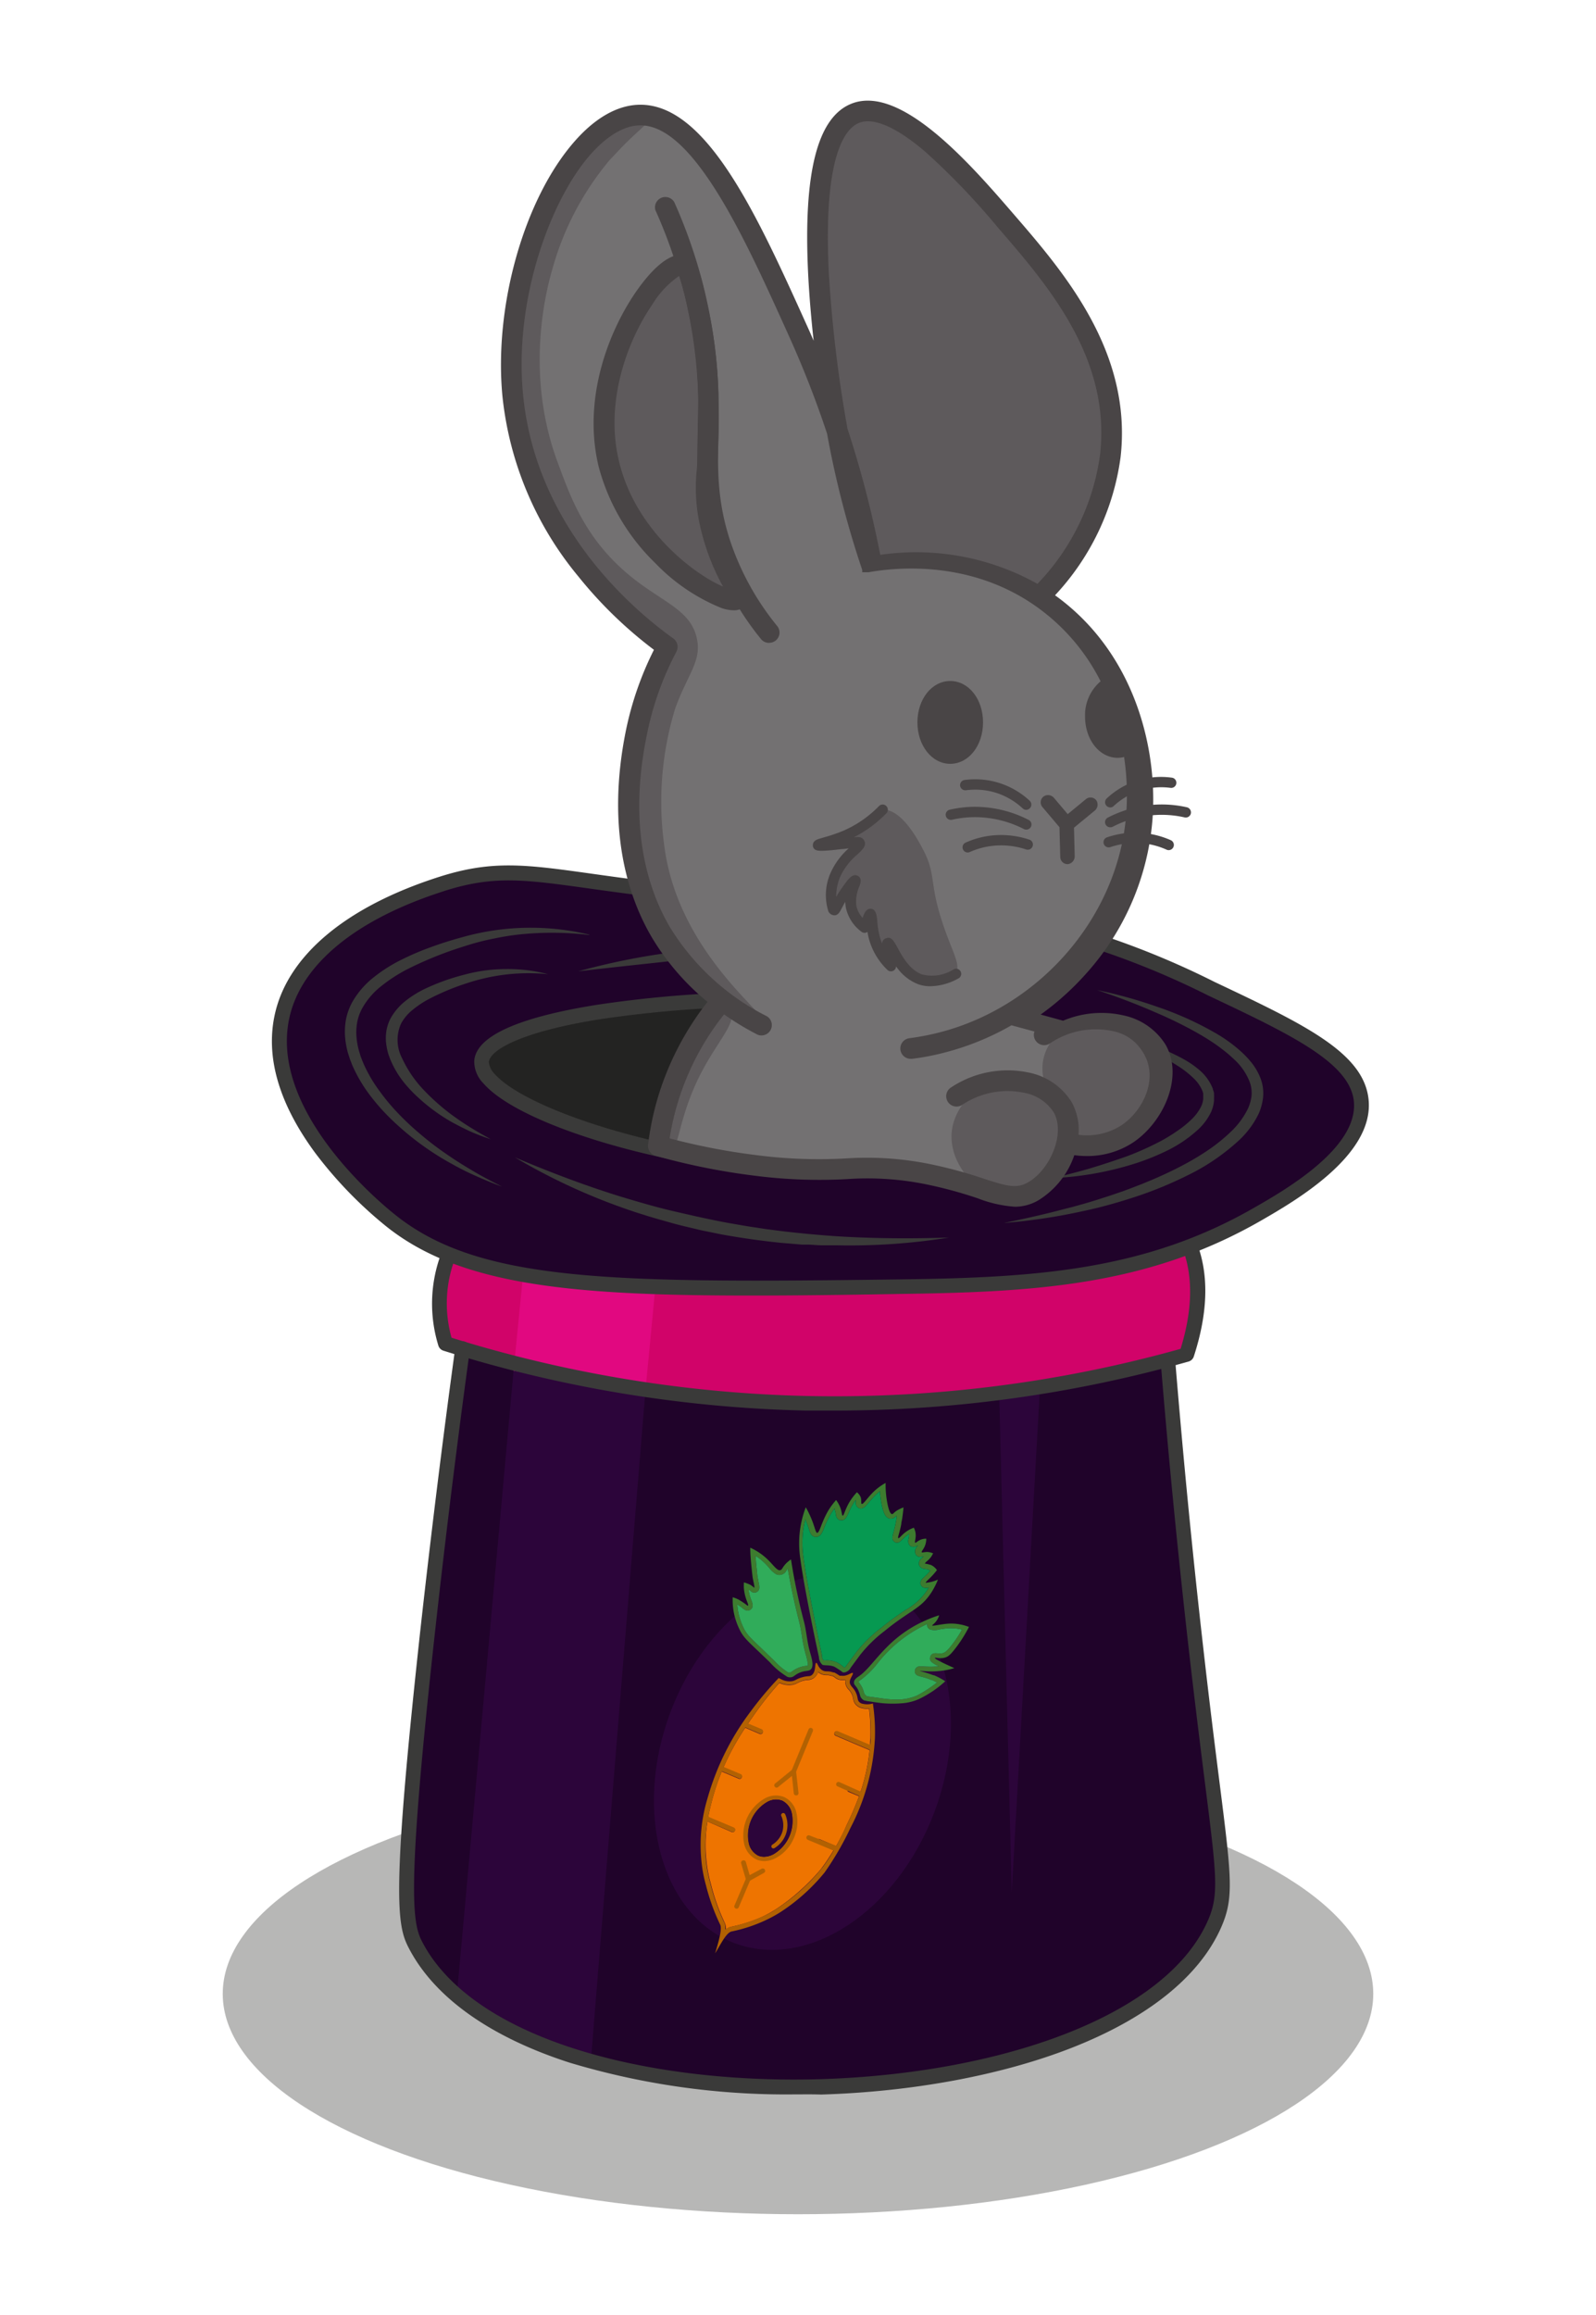 <svg xmlns="http://www.w3.org/2000/svg" viewBox="0 0 205.28 297.64"><defs><style>.a{fill:#181716;opacity:0.31;}.b{fill:#20032a;}.c{fill:#d10369;}.d{fill:#494546;}.e{fill:#232322;}.f{fill:#3a3a39;}.g{fill:#2c053a;}.h{fill:#e10880;}.i{fill:#5e5a5c;}.j{fill:#737172;}.k{fill:#ee7400;}.l{fill:#3d7c2f;}.m{fill:#b26102;}.n{fill:#30ac5a;}.o{fill:#069951;}</style></defs><ellipse class="a" cx="102.64" cy="256.36" rx="73.99" ry="28.34"/><path class="b" d="M59.49,173.45c-1.22,8.91-2.81,21.15-4.43,35.76-3.89,35.09-2.92,38.31-1.67,40.75,13.44,26.25,91.4,23.49,102.84-2.63,2.11-4.82.77-7.7-2.4-35.48-1.76-15.53-2.9-28.33-3.61-37"/><path class="c" d="M57.5,161.88a17.64,17.64,0,0,0-.2,10.9,166.61,166.61,0,0,0,95.34,1.43c1.49-4.6,2.26-10,.05-14.84C141.93,135.77,66.64,138.11,57.5,161.88Z"/><path class="d" d="M104.3,143.81c19.76-.6,42.12,4.1,47.53,15.95l.21.5c.55-.3,1.14-.56,1.72-.82l-.21-.47c-2.64-5.79-9.14-10.44-18.79-13.44-8.57-2.67-19.4-3.95-30.52-3.61s-21.65,2.24-29.94,5.36c-8.72,3.29-14.62,7.8-17.18,13.11.56.28,1.12.56,1.71.82C64.21,150,85.3,144.39,104.3,143.81Z"/><path class="b" d="M56.81,113.67c-3.08,1-18,5.73-20.49,16.9-2.84,12.47,11.61,24.5,13.84,26.3,11.28,9.12,29.55,9.06,65.63,8.58,18.43-.24,32.1-1.32,46-9.35,4.63-2.66,13.74-8,13.31-14.38-.38-5.63-8.12-9.29-19.29-14.58A106.66,106.66,0,0,0,129,117.87c-12.75-2.59-14.07-.76-34-2.4C71.08,113.51,67,110.41,56.81,113.67Z"/><path class="e" d="M101.81,150.23c21.6,1.26,45-5.18,44.95-10.68s-24-10.2-41.34-11c-18.53-.8-43,2.27-43.46,7.85C61.53,141.73,82.6,149.12,101.81,150.23Z"/><path class="f" d="M107.43,151.34c-1.89,0-3.79-.05-5.67-.16-16.41-1-34.9-6.5-39.57-11.87A4,4,0,0,1,61,136.37c.26-3.12,5.55-5.54,15.75-7.17a151.15,151.15,0,0,1,28.7-1.54,155.15,155.15,0,0,1,27.35,3.7,52.52,52.52,0,0,1,10.33,3.39c3.06,1.5,4.56,3.06,4.57,4.8a4.13,4.13,0,0,1-1.52,3C141.45,147,124.65,151.34,107.43,151.34Zm-5.56-2.05c18.28,1.06,38.14-3.51,43-8.14a2.51,2.51,0,0,0,.93-1.59c0-1.52-3.55-4-13.44-6.36a153.88,153.88,0,0,0-27-3.65,149.62,149.62,0,0,0-28.32,1.52c-10.26,1.65-14,4-14.16,5.46a2.41,2.41,0,0,0,.72,1.53C67.52,142.54,84.7,148.29,101.87,149.29Z"/><path class="g" d="M66.14,175.3,83,179Q79.47,222,76,265a67.06,67.06,0,0,1-17.25-8.33Z"/><path class="g" d="M128.51,178.93l1.62,64.37q1.81-32.28,3.61-64.54Z"/><path class="f" d="M102.12,269.29a96.64,96.64,0,0,1-28.86-4.08C63,261.9,55.81,256.78,52.54,250.4c-.71-1.39-1.28-3-1.19-8.59.1-6.16,1-16.55,2.77-32.71,1.33-11.94,2.82-24,4.43-35.78a.95.95,0,1,1,1.88.26c-1.61,11.78-3.1,23.81-4.42,35.73-3.69,33.27-3,37.78-1.78,40.22,3,5.92,9.81,10.72,19.61,13.87,9,2.89,20.23,4.28,31.76,3.93s22.57-2.39,31.31-5.77c9.49-3.67,15.87-8.72,18.45-14.62,1.45-3.29,1.13-5.77-.37-17.65-.56-4.45-1.26-10-2.1-17.34-1.4-12.34-2.62-24.79-3.61-37a1,1,0,0,1,.87-1,1,1,0,0,1,1,.87c1,12.2,2.2,24.63,3.61,37,.83,7.35,1.53,12.87,2.09,17.31,1.56,12.31,1.88,14.88.23,18.66-2.79,6.36-9.53,11.76-19.51,15.62-8.93,3.45-20.28,5.55-31.94,5.9C104.47,269.27,103.3,269.29,102.12,269.29Z"/><path class="f" d="M75.79,120.22a40.11,40.11,0,0,0-8.12-.15,31.7,31.7,0,0,0-4,.58,30.76,30.76,0,0,0-3.88,1,47.64,47.64,0,0,0-7.46,3,20.42,20.42,0,0,0-3.29,2.14,9.59,9.59,0,0,0-2.45,2.85,6.17,6.17,0,0,0-.63,1.71,7.42,7.42,0,0,0-.12,1.83,10,10,0,0,0,.31,1.86l.14.46a3.53,3.53,0,0,0,.15.46l.17.45.19.45a18.43,18.43,0,0,0,2,3.4,27.38,27.38,0,0,0,2.56,3.05,36.27,36.27,0,0,0,2.95,2.72,38.49,38.49,0,0,0,3.23,2.44c1.11.77,2.26,1.48,3.43,2.17s2.38,1.31,3.6,1.93c-1.29-.46-2.55-1-3.79-1.56s-2.45-1.22-3.64-1.91a36.5,36.5,0,0,1-6.62-5,26.65,26.65,0,0,1-2.8-3.1,19.09,19.09,0,0,1-2.21-3.6l-.22-.49-.19-.5c-.14-.33-.23-.69-.34-1a11.13,11.13,0,0,1-.38-2.15,8.8,8.8,0,0,1,.13-2.23,7.86,7.86,0,0,1,.77-2.13,11,11,0,0,1,2.85-3.29,19.72,19.72,0,0,1,3.58-2.25,34.58,34.58,0,0,1,3.83-1.62c1.3-.48,2.61-.88,3.93-1.24a32.33,32.33,0,0,1,16.34-.32Z"/><path class="f" d="M70.5,125.26a25.16,25.16,0,0,0-10.42,1.15,30.79,30.79,0,0,0-4.83,2,12.38,12.38,0,0,0-2.11,1.38,5.91,5.91,0,0,0-1.54,1.79,5.09,5.09,0,0,0,.13,4.51,15.06,15.06,0,0,0,2.89,4.18c.6.63,1.23,1.22,1.9,1.8s1.35,1.11,2.07,1.62,1.46,1,2.22,1.46,1.53.9,2.32,1.33a26.51,26.51,0,0,1-2.52-.95c-.82-.37-1.62-.78-2.42-1.21a23.34,23.34,0,0,1-4.41-3.21,17.42,17.42,0,0,1-1.88-2,12.19,12.19,0,0,1-1.48-2.4,9.44,9.44,0,0,1-.52-1.35,8.74,8.74,0,0,1-.26-1.46,6.06,6.06,0,0,1,.09-1.53,5.38,5.38,0,0,1,.53-1.47,7.59,7.59,0,0,1,1.93-2.23,13.51,13.51,0,0,1,2.4-1.5,28,28,0,0,1,5.14-1.85,20.75,20.75,0,0,1,5.42-.72A20.47,20.47,0,0,1,70.5,125.26Z"/><path class="f" d="M141.11,127.3a59.93,59.93,0,0,1,7.76,2.16,41.92,41.92,0,0,1,7.4,3.33,19.19,19.19,0,0,1,3.36,2.42,12,12,0,0,1,1.45,1.56,7.71,7.71,0,0,1,1.07,1.93,5.45,5.45,0,0,1,.32,2.27,7.06,7.06,0,0,1-.56,2.19,11.49,11.49,0,0,1-2.53,3.44,27.44,27.44,0,0,1-6.81,4.61,50.56,50.56,0,0,1-7.56,3c-1.29.41-2.58.77-3.89,1.1-.66.15-1.31.31-2,.45l-1,.21-1,.2a76.84,76.84,0,0,1-8,1.08c2.63-.54,5.24-1.12,7.82-1.81l1-.25,1-.28c.64-.17,1.27-.37,1.91-.56l1.9-.61c.63-.22,1.26-.42,1.89-.65l.93-.35.93-.36c.31-.11.61-.24.92-.37s.61-.24.91-.38c1.22-.52,2.42-1.08,3.58-1.69a34.67,34.67,0,0,0,3.39-2,22.27,22.27,0,0,0,3-2.41,10.4,10.4,0,0,0,2.22-3,5.6,5.6,0,0,0,.46-1.68,4.22,4.22,0,0,0-.22-1.68,7.73,7.73,0,0,0-2.07-3,16.38,16.38,0,0,0-1.47-1.25c-.51-.4-1.05-.77-1.6-1.13-1.1-.71-2.26-1.35-3.43-1.95s-2.39-1.17-3.62-1.69C146.16,129.09,143.65,128.15,141.11,127.3Z"/><path class="f" d="M142.78,133a33,33,0,0,1,4.85,1.2,25.89,25.89,0,0,1,4.64,2,12.1,12.1,0,0,1,2.13,1.5A6,6,0,0,1,156,140c0,.12.07.24.1.36l.05.19,0,.19a2.33,2.33,0,0,1,0,.38v.39a4.69,4.69,0,0,1-.37,1.45,7.44,7.44,0,0,1-1.62,2.22A16.82,16.82,0,0,1,150,148a30.44,30.44,0,0,1-4.72,1.82,40.94,40.94,0,0,1-9.85,1.66c1.61-.4,3.22-.79,4.8-1.26s3.14-1,4.67-1.53a38.53,38.53,0,0,0,4.45-2,21,21,0,0,0,2-1.23,13.17,13.17,0,0,0,1.83-1.46,6,6,0,0,0,1.32-1.75,3,3,0,0,0,.26-.94v-.23c0-.08,0-.16,0-.23v-.12l0-.12-.06-.23a4.69,4.69,0,0,0-1.2-1.76,12.18,12.18,0,0,0-1.84-1.46,31.39,31.39,0,0,0-4.28-2.32C145.86,134.22,144.33,133.61,142.78,133Z"/><path class="f" d="M66.21,148.8c4.42,1.88,8.89,3.58,13.44,5,2.29.69,4.57,1.37,6.89,1.91s4.64,1.07,7,1.51c1.17.2,2.34.42,3.52.59.59.08,1.17.19,1.76.26l1.77.23q3.56.42,7.12.66c4.76.29,9.54.32,14.34.16a80.43,80.43,0,0,1-14.39,1l-1.81,0c-.6,0-1.2-.06-1.8-.09l-.91,0-.9-.08-1.8-.15q-3.61-.37-7.18-1c-.59-.1-1.18-.23-1.77-.35l-.89-.18c-.3-.06-.59-.12-.89-.2-1.17-.28-2.35-.54-3.51-.88l-1.74-.49c-.58-.17-1.16-.34-1.74-.53-1.15-.35-2.29-.75-3.42-1.16A78.61,78.61,0,0,1,66.21,148.8Z"/><path class="f" d="M74.38,124.89a88.23,88.23,0,0,1,11.85-2.41,108.66,108.66,0,0,1,12.08-1,104.34,104.34,0,0,1,12.12.36,87.65,87.65,0,0,1,12,1.82c-4-.27-8-.51-12-.63-2,0-4-.1-6-.1-1,0-2,0-3,0l-1.5,0-1.5,0q-6,.15-12,.63C82.37,124,78.38,124.42,74.38,124.89Z"/><path class="h" d="M66.06,176.25,83,179l1.29-13.44-17-1.8Z"/><path class="f" d="M96.55,166.58c-23.3,0-37.56-1.36-47-9a53.64,53.64,0,0,1-9-9.33c-4.69-6.36-6.44-12.39-5.18-17.92,1.71-7.54,9.22-13.79,21.13-17.59h0c6.83-2.18,11.11-1.59,19.62-.4,4.69.66,10.52,1.47,18.87,2.15,8.58.71,13.68.77,17.78.82a71.94,71.94,0,0,1,16.38,1.6,107.39,107.39,0,0,1,27.06,9.34c11.69,5.53,19.42,9.19,19.84,15.38.47,7.05-9.52,12.81-13.78,15.27-14.58,8.4-29.06,9.24-46.49,9.47C108.78,166.5,102.38,166.58,96.55,166.58ZM56.81,113.67l.29.91c-11.25,3.59-18.3,9.34-19.86,16.2C34.6,142.39,48,153.93,50.75,156.13c10.8,8.72,27.74,8.87,65,8.37,17.15-.22,31.39-1.05,45.57-9.22,4-2.28,13.23-7.62,12.83-13.5-.34-5.07-8.06-8.73-18.75-13.78a105.78,105.78,0,0,0-26.63-9.2,71.32,71.32,0,0,0-16-1.57c-4.13,0-9.27-.11-17.92-.81-8.4-.69-14.26-1.51-19-2.17-8.48-1.18-12.35-1.72-18.77.33Z"/><path class="f" d="M152,160.26c1.48,3.64,1.43,8.06-.15,13.17a165.27,165.27,0,0,1-48.14,6.06A165.9,165.9,0,0,1,58.08,172a16.27,16.27,0,0,1,.31-9.81c.13-.34.28-.68.44-1-.59-.26-1.15-.54-1.71-.82-.19.38-.35.76-.5,1.15A18.29,18.29,0,0,0,56.38,173a1,1,0,0,0,.63.66,167.66,167.66,0,0,0,46.7,7.71c1.22,0,2.44,0,3.66,0a167.38,167.38,0,0,0,45.52-6.31,1,1,0,0,0,.65-.62c1.89-5.8,2-10.86.22-15.06C153.18,159.7,152.59,160,152,160.26Z"/><ellipse class="g" cx="103.21" cy="226.55" rx="24.86" ry="18.15" transform="translate(-145.13 244.03) rotate(-69.53)"/><path class="d" d="M132.22,142.65a1.33,1.33,0,1,0-1.91,1.85,13.77,13.77,0,0,0,6.19,3.69,12.06,12.06,0,0,0,1-2.49A11,11,0,0,1,132.22,142.65Z"/><path class="i" d="M133.66,76.76c2.92-3,8.14-9.24,9.15-18.13,1.48-13-7-22.78-13.48-30.28-4.9-5.66-13.86-16-19.36-13.77-8.84,3.61-2.92,37.41-2.31,40.84a123.79,123.79,0,0,0,4.5,17.43"/><path class="j" d="M148.77,135.38c-1.9-3.36-7.84-4.86-13.22-1.69a36.55,36.55,0,0,0-4.18-2.8,33.11,33.11,0,0,0,15.45-24.29c1.06-10-2.51-22.66-13.16-29.46-9.1-5.8-18.79-4.39-21.5-3.9A133.17,133.17,0,0,0,102.68,43C96.61,29.57,90,14.92,82.16,15.18c-8.79.29-17.84,19.33-16.21,36.1,1.84,18.91,16.79,30.07,19.86,32.27a40.62,40.62,0,0,0-4,11.17c-.59,3-3,15,3.22,25.57A30.53,30.53,0,0,0,92.86,129h0a36.27,36.27,0,0,0-7,13.06,33.74,33.74,0,0,0-1.16,5.66,82.73,82.73,0,0,0,12.59,2.52c11.14,1.37,13.16-.63,21.93,1.09,8,1.57,10.43,4.08,13.7,2.23a9.69,9.69,0,0,0,4.33-6.17,9.85,9.85,0,0,0,7.76-1.21C148.46,143.87,150.68,138.74,148.77,135.38Z"/><path class="i" d="M87.8,34.06c-2.71-.64-12.68,12.45-9.51,25.58C81.16,71.46,93.45,78.2,94.86,77c.78-.65-2.17-3.33-3.57-9.83-1.13-5.21.23-6-.21-17.85a53.45,53.45,0,0,0-1.24-9.45C89,36.12,88.59,34.24,87.8,34.06Z"/><path class="d" d="M94.37,78.47a5,5,0,0,1-1.57-.29,24.5,24.5,0,0,1-8.52-5.78A26.81,26.81,0,0,1,77,60c-2.56-10.62,3-21.09,7-25.2,1.57-1.59,2.94-2.25,4.08-2h0c1.6.38,2,2.14,3,6.83a56.26,56.26,0,0,1,1.27,9.69,102.11,102.11,0,0,1-.13,11.21,19.32,19.32,0,0,0,.31,6.41,26.58,26.58,0,0,0,2.82,7.42c.75,1.41,1.46,2.74.31,3.71A2,2,0,0,1,94.37,78.47Zm-7-43a11.91,11.91,0,0,0-3.46,3.67c-3.28,4.78-6.13,12.6-4.29,20.18C81.78,68.4,89.6,74,93,75.42a29.25,29.25,0,0,1-3-8,22.25,22.25,0,0,1-.37-7.14,94.82,94.82,0,0,0,.13-10.94,52.56,52.56,0,0,0-1.21-9.21A35.63,35.63,0,0,0,87.34,35.47Zm.28-.11"/><path class="d" d="M98.88,82.66a1.31,1.31,0,0,1-1-.49,37.68,37.68,0,0,1-6.52-11.88c-1.85-5.67-1.73-10.09-1.62-14.78,0-1.59.09-3.22.05-4.93A62.72,62.72,0,0,0,84.29,27,1.33,1.33,0,0,1,86.73,26a65.29,65.29,0,0,1,5.68,24.55c0,1.77,0,3.44,0,5.06-.11,4.45-.22,8.65,1.49,13.88a34.73,34.73,0,0,0,6.06,11,1.32,1.32,0,0,1-1,2.16Z"/><path class="d" d="M141,102.89a.94.94,0,0,0-1.34-.13l-2.33,1.92-1.8-2.13a1,1,0,0,0-1.34-.11.94.94,0,0,0-.11,1.33l2.19,2.59.1,3.82a.94.94,0,0,0,.94.93h0a1,1,0,0,0,.92-1l-.09-3.69,2.7-2.22A1,1,0,0,0,141,102.89Z"/><path class="j" d="M136.84,132.64l-6.2-1.68"/><path class="k" d="M94.05,247.74a19.42,19.42,0,0,0,4-1.29,16.2,16.2,0,0,0,1.8-1A25.68,25.68,0,0,0,103,243a26.5,26.5,0,0,0,2.54-2.62c.3-.39.6-.8.9-1.26s.54-.82.77-1.22l-2-.86a.3.3,0,0,1-.16-.39.31.31,0,0,1,.4-.16l2.09.88c.53-.95,1-1.85,1.33-2.65a40.81,40.81,0,0,0,1.62-3.76l-1.34-.56a.3.3,0,1,1,.24-.55l1.29.55a24.28,24.28,0,0,0,1.17-5.37l-4.36-1.85a.29.29,0,0,1-.16-.39.3.3,0,0,1,.39-.16l4.18,1.77c0-.3,0-.6.05-.91a24.18,24.18,0,0,0-.17-3.8,2.6,2.6,0,0,1-1.19-.14,1.61,1.61,0,0,1-.5-.35,1.37,1.37,0,0,1-.35-.78,2.58,2.58,0,0,0-.18-.58,2.38,2.38,0,0,0-.4-.59,1.47,1.47,0,0,1-.44-.91,1.9,1.9,0,0,1,0-.34,2,2,0,0,1-.64,0,1.33,1.33,0,0,1-.71-.32,1.35,1.35,0,0,0-.32-.19l-.1,0a1.51,1.51,0,0,0-.61-.1,1.8,1.8,0,0,1-.7-.13l-.23-.12a1.33,1.33,0,0,1-.19-.14,1.57,1.57,0,0,1-.51.73,1.28,1.28,0,0,1-.77.27,3.3,3.3,0,0,0-.65.11,3.46,3.46,0,0,0-.67.26,2.27,2.27,0,0,1-.69.26,2.84,2.84,0,0,1-1.62-.22l-.09,0a42.12,42.12,0,0,0-3.13,3.93c-.27.39-.58.82-.9,1.3l1.76.74a.3.3,0,1,1-.24.56l-1.86-.79a32.71,32.71,0,0,0-2.79,5.08l2.19.92a.3.3,0,0,1,.16.39.3.3,0,0,1-.4.16l-2.18-.92a29.25,29.25,0,0,0-1.23,3.64c-.15.6-.35,1.35-.51,2.22L94.35,235a.3.3,0,0,1,.16.4.3.3,0,0,1-.39.16L91,234.2a18.33,18.33,0,0,0-.16,4.83,17,17,0,0,0,.59,3.19,26.41,26.41,0,0,0,1.78,5,1.74,1.74,0,0,1,.15.9A1.45,1.45,0,0,1,94.05,247.74Zm2.2-10.81a5,5,0,0,1,2.31-5.21,2.33,2.33,0,0,1,2.06-.22h0a2.38,2.38,0,0,1,1.26,1.69,5,5,0,0,1-2.32,5.21,2.72,2.72,0,0,1-1.24.37,1.9,1.9,0,0,1-.82-.15h0A2.37,2.37,0,0,1,96.25,236.93Z"/><path class="l" d="M111.42,218a.5.5,0,0,1-.2-.13s0-.06-.09-.22a3.71,3.71,0,0,0-.28-.76,4.44,4.44,0,0,0-.41-.61l0-.07a1.06,1.06,0,0,1,.27-.22h0a11,11,0,0,0,2.14-2.1,17.28,17.28,0,0,1,6.43-5.09.64.64,0,0,0,0,.33.62.62,0,0,0,.37.39,2.09,2.09,0,0,0,1.11,0,9.87,9.87,0,0,1,1.32-.17,5.87,5.87,0,0,1,1.66.18,15.75,15.75,0,0,1-1.17,1.79c-.79,1.06-1.11,1.2-1.37,1.26a1.84,1.84,0,0,1-.66,0c-.17,0-.7-.09-.87.4s0,.76,1.11,1.28h-.14a12.48,12.48,0,0,1-1.89,0l-.36,0a.63.63,0,0,0-.72.53.6.6,0,0,0,.39.66,2.93,2.93,0,0,0,.38.12,8.58,8.58,0,0,1,1.34.43l.08,0c.27.12.53.26.66.33-.3.24-.6.46-.92.68a15.38,15.38,0,0,1-1.66,1,5.63,5.63,0,0,1-1,.33,5.55,5.55,0,0,1-1.07.17,12.12,12.12,0,0,1-2.53-.15l-1.53-.21h0a1.07,1.07,0,0,1-.39-.09m-.24.56a2,2,0,0,0,.58.13c.62.1,1.15.17,1.54.22A14.06,14.06,0,0,0,116,219a6,6,0,0,0,1.18-.19,6.17,6.17,0,0,0,1.06-.37,14.81,14.81,0,0,0,1.74-1,13.55,13.55,0,0,0,1.6-1.27c-.19-.12-.41-.26-.65-.39,0,0-.39-.21-.79-.38l-.09,0a14.24,14.24,0,0,0-1.72-.54l0,0c0-.07,1.1.13,2.42,0a9.17,9.17,0,0,0,2-.38c-2-.89-2.53-1.21-2.5-1.31s.51.11,1.11,0,.9-.41,1.71-1.47a18,18,0,0,0,1.56-2.51,6.27,6.27,0,0,0-2.55-.43c-1,.05-2,.33-2.18.25a.08.08,0,0,1,0,0c0-.09.27-.21.56-.62a2.14,2.14,0,0,0,.33-.7,15.89,15.89,0,0,0-1.63.61c-5.21,2.25-6.78,6-8.75,7.27-.13.09-.55.35-.57.73s.25.39.54,1,.19.81.47,1.11a1.21,1.21,0,0,0,.4.28Z"/><path class="l" d="M101.42,215.07h0a8.84,8.84,0,0,1-1.85-1.56l-.16-.15-1.49-1.44c-1.51-1.44-1.87-1.78-2.28-2.61a9.08,9.08,0,0,1-.66-1.9,8.23,8.23,0,0,1-.15-1.11,4.29,4.29,0,0,1,.66.46,1.47,1.47,0,0,0,.39.26.63.63,0,0,0,.64-.05c.46-.31.27-.82.13-1.19a5.75,5.75,0,0,1-.33-1.11,2.89,2.89,0,0,1,0-.29l.08.06.14.11a.64.64,0,0,0,.25.18.64.64,0,0,0,.47,0c.54-.22.43-.76.29-1.39,0-.16-.07-.34-.1-.52s-.07-.58-.14-1.27q-.08-.75-.12-1.5a7.15,7.15,0,0,1,1.13.89c.21.2.39.4.57.6a3.3,3.3,0,0,0,1,.9,1,1,0,0,0,.69,0,1,1,0,0,0,.57-.51l.17-.25c.47,2.71,1,5,1.46,6.8.16.61.26,1.24.37,1.9a16.23,16.23,0,0,0,.4,2l.06.25a8.3,8.3,0,0,1,.27,1.13.81.81,0,0,1,0,.43l-.15,0a3.38,3.38,0,0,0-1,.24,3.25,3.25,0,0,0-.84.47.82.82,0,0,1-.2.12.34.34,0,0,1-.26,0m-.23.55a.93.93,0,0,0,.67.06c.32-.1.43-.35,1.08-.6s1.06-.13,1.32-.37c.47-.43.13-1.46-.14-2.42-.35-1.29-.41-2.64-.77-3.92a78.09,78.09,0,0,1-1.62-7.81,3.58,3.58,0,0,0-.74.63c-.39.44-.39.66-.6.73a.34.34,0,0,1-.26,0c-.38-.16-.82-.8-1.43-1.38A7.83,7.83,0,0,0,96.5,199c0,.82.08,1.68.17,2.59.07.7.11,1.06.15,1.32.12.63.28,1.2.18,1.24h0s-.1-.1-.26-.22a2,2,0,0,0-.38-.23l-.17-.07a4.24,4.24,0,0,0-.5-.17,4.53,4.53,0,0,0,.06,1.28c.17,1,.59,1.61.46,1.7s0,0-.08,0a9.81,9.81,0,0,0-1.15-.78l-.26-.12c-.19-.08-.36-.13-.48-.17a8.82,8.82,0,0,0,.18,2.14,9,9,0,0,0,.7,2c.58,1.18,1.07,1.48,3.9,4.22a9.46,9.46,0,0,0,2.19,1.83Z"/><path class="l" d="M106,213.48s0,0-.06,0a.78.78,0,0,1-.21-.55v-.08c0-.08-1.83-8.46-2.39-12.64a13.38,13.38,0,0,1-.09-2.87,12.41,12.41,0,0,1,.34-2l.19.49c.11.29.19.54.25.74.17.51.28.86.65,1h0a.86.86,0,0,0,.23.06c.62,0,.84-.54,1.1-1.21a12.41,12.41,0,0,1,1-2c.11-.16.22-.33.34-.49a1.21,1.21,0,0,1,0,.14,3.11,3.11,0,0,1,.16.64.88.88,0,0,0,.47.75l.15,0c.56.1.78-.42,1-.91a8.82,8.82,0,0,1,.66-1.29c.09-.14.18-.28.28-.41a1.23,1.23,0,0,1,0,.27.77.77,0,0,0,.37.78h0c.53.22.88-.2,1.36-.78.22-.25.46-.54.73-.81a7.16,7.16,0,0,1,.65-.57c0,.32.06.64.1,1,.28,1.91.66,2.32,1,2.47a.58.58,0,0,0,.26.06.84.84,0,0,0,.66-.29l.11-.1c0,.12,0,.24,0,.35s-.07.43-.11.65c-.1.52-.21.91-.29,1.2-.13.45-.27.95.21,1.22l0,0h0c.43.18.73-.14.93-.35a4.34,4.34,0,0,1,.6-.53l.28-.19a.45.45,0,0,1,0,.11,2,2,0,0,1-.06.51.86.86,0,0,0,.29,1l.08,0a.81.81,0,0,0,.82-.18l0,0a1.38,1.38,0,0,1-.14.24.86.86,0,0,0-.11,1,.8.8,0,0,0,.29.23.94.94,0,0,0,.57,0l.14,0-.2.17a.85.85,0,0,0-.41.86.74.74,0,0,0,.42.48,1.23,1.23,0,0,0,.38.08,1.36,1.36,0,0,1,.43.11.94.94,0,0,1,.22.12,7.83,7.83,0,0,1-.74.78l-.08.07c-.24.22-.6.56-.38,1a.66.66,0,0,0,.33.31,1.08,1.08,0,0,0,.69,0l-.27.43a8.05,8.05,0,0,1-2.7,2.44,34.85,34.85,0,0,0-3.11,2.27,17.52,17.52,0,0,0-3.25,3.17l-1.24,1.67v0l0,0c-.13.22-.24.3-.3.31a1.72,1.72,0,0,1-.2-.16,3.44,3.44,0,0,0-.88-.56l0,0a3.3,3.3,0,0,0-1.21-.22,1.18,1.18,0,0,1-.37,0h0m-.23.56c.41.17.87,0,1.58.26h0a8.22,8.22,0,0,1,1.1.73.68.68,0,0,0,.29,0,1.13,1.13,0,0,0,.74-.6l1.24-1.67a17.52,17.52,0,0,1,3.15-3.07c3.24-2.65,4.54-2.76,5.93-4.84a9.41,9.41,0,0,0,.9-1.74,4.64,4.64,0,0,1-1.58.41l0,0c0-.07.13-.2.33-.4a9.83,9.83,0,0,0,1.12-1.23,1.89,1.89,0,0,0-.77-.66h0a7.4,7.4,0,0,0-.81-.19A.11.11,0,0,1,119,201c0-.13.25-.24.55-.57a2.4,2.4,0,0,0,.47-.74l-.1,0a2,2,0,0,0-.64-.14c-.38,0-.62.09-.72.05l0,0c-.08-.12.22-.37.41-.85a2.53,2.53,0,0,0,.17-.91,1.84,1.84,0,0,0-.79.16c-.37.17-.54.4-.63.35h0c-.12-.07.08-.45.06-1a2.16,2.16,0,0,0-.24-.92,3.85,3.85,0,0,0-1,.52c-.59.42-.84.86-1,.82h0c-.12-.07.16-.64.38-1.79,0-.23.07-.41.11-.67.08-.52.14-1,.18-1.49a3.19,3.19,0,0,0-.35.14s-.2.09-.39.2c-.51.29-.56.51-.72.51l-.06,0c-.39-.16-.61-1.69-.66-2a12.77,12.77,0,0,1-.12-2,7.13,7.13,0,0,0-1.65,1.24c-.72.72-1.23,1.54-1.43,1.46h0c-.11-.06,0-.38-.11-.82a1.63,1.63,0,0,0-.5-.68,7.39,7.39,0,0,0-.84,1.07c-.66,1-.84,2-1,1.93h0c-.11-.05-.08-.45-.29-1a3.91,3.91,0,0,0-.55-1,9.67,9.67,0,0,0-.92,1.22c-1,1.63-1.17,3-1.53,3h0c-.18-.08-.25-.55-.57-1.41a13.32,13.32,0,0,0-.88-1.88,13.08,13.08,0,0,0-.81,3.56,13.22,13.22,0,0,0,.1,3c.55,4.16,2.32,12.35,2.4,12.69a1.39,1.39,0,0,0,.39.94,1.11,1.11,0,0,0,.24.16Z"/><path class="m" d="M95.35,239.65l.57,1.95L94.47,245a.29.29,0,0,0,.16.39.29.29,0,0,0,.39-.16l1.45-3.42,1.79-1a.29.29,0,0,0,.12-.4.27.27,0,0,0-.14-.14.34.34,0,0,0-.26,0l-1.56.83-.49-1.7a.32.32,0,0,0-.17-.19.35.35,0,0,0-.2,0A.3.3,0,0,0,95.35,239.65Z"/><path class="m" d="M99.68,229.76a.29.29,0,0,0,.42,0l1.76-1.42.24,2.25a.3.3,0,0,0,.33.26.29.29,0,0,0,.27-.33l-.3-2.72,2.15-5.22a.3.3,0,0,0-.16-.39.3.3,0,0,0-.39.16l-2.15,5.22-2.13,1.73A.29.29,0,0,0,99.68,229.76Z"/><path class="n" d="M111.42,218a.5.5,0,0,1-.2-.13s0-.06-.09-.22a3.71,3.71,0,0,0-.28-.76,4.44,4.44,0,0,0-.41-.61l0-.07a1.06,1.06,0,0,1,.27-.22h0a11,11,0,0,0,2.14-2.1,17.28,17.28,0,0,1,6.43-5.09.64.64,0,0,0,0,.33.62.62,0,0,0,.37.39,2.09,2.09,0,0,0,1.11,0,9.87,9.87,0,0,1,1.32-.17,5.87,5.87,0,0,1,1.66.18,15.75,15.75,0,0,1-1.17,1.79c-.79,1.06-1.11,1.2-1.37,1.26a1.84,1.84,0,0,1-.66,0c-.17,0-.7-.09-.87.4s0,.76,1.11,1.28h-.14a12.48,12.48,0,0,1-1.89,0l-.36,0a.63.63,0,0,0-.72.53.6.6,0,0,0,.39.66,2.93,2.93,0,0,0,.38.12,8.58,8.58,0,0,1,1.34.43l.08,0c.27.12.53.26.66.33-.3.24-.6.46-.92.68a15.38,15.38,0,0,1-1.66,1,5.63,5.63,0,0,1-1,.33,5.55,5.55,0,0,1-1.07.17,12.12,12.12,0,0,1-2.53-.15l-1.53-.21h0a1.07,1.07,0,0,1-.39-.09"/><path class="o" d="M106,213.48s0,0-.06,0a.78.78,0,0,1-.21-.55v-.08c0-.08-1.83-8.46-2.39-12.64a13.38,13.38,0,0,1-.09-2.87,12.41,12.41,0,0,1,.34-2l.19.49c.11.29.19.54.25.74.17.51.28.86.65,1h0a.86.86,0,0,0,.23.06c.62,0,.84-.54,1.1-1.21a12.41,12.41,0,0,1,1-2c.11-.16.22-.33.34-.49a1.21,1.21,0,0,1,0,.14,3.11,3.11,0,0,1,.16.64.88.88,0,0,0,.47.75l.15,0c.56.1.78-.42,1-.91a8.82,8.82,0,0,1,.66-1.29c.09-.14.18-.28.28-.41a1.23,1.23,0,0,1,0,.27.77.77,0,0,0,.37.78h0c.53.22.88-.2,1.36-.78.22-.25.46-.54.73-.81a7.16,7.16,0,0,1,.65-.57c0,.32.06.64.1,1,.28,1.91.66,2.32,1,2.47a.58.58,0,0,0,.26.06.84.84,0,0,0,.66-.29l.11-.1c0,.12,0,.24,0,.35s-.07.43-.11.65c-.1.52-.21.91-.29,1.2-.13.45-.27.95.21,1.22l0,0h0c.43.18.73-.14.93-.35a4.34,4.34,0,0,1,.6-.53l.28-.19a.45.45,0,0,1,0,.11,2,2,0,0,1-.06.51.86.86,0,0,0,.29,1l.08,0a.81.81,0,0,0,.82-.18l0,0a1.38,1.38,0,0,1-.14.24.86.86,0,0,0-.11,1,.8.8,0,0,0,.29.23.94.94,0,0,0,.57,0l.14,0-.2.17a.85.85,0,0,0-.41.86.74.74,0,0,0,.42.48,1.23,1.23,0,0,0,.38.08,1.36,1.36,0,0,1,.43.11.94.94,0,0,1,.22.12,7.83,7.83,0,0,1-.74.78l-.08.07c-.24.22-.6.56-.38,1a.66.66,0,0,0,.33.31,1.08,1.08,0,0,0,.69,0l-.27.43a8.05,8.05,0,0,1-2.7,2.44,34.85,34.85,0,0,0-3.11,2.27,17.52,17.52,0,0,0-3.25,3.17l-1.24,1.67v0l0,0c-.13.22-.24.3-.3.31a1.72,1.72,0,0,1-.2-.16,3.44,3.44,0,0,0-.88-.56l0,0a3.3,3.3,0,0,0-1.21-.22,1.18,1.18,0,0,1-.37,0h0"/><path class="m" d="M102.08,236.4a5.17,5.17,0,0,0,.37-3.25,2.89,2.89,0,0,0-1.59-2.09l0,0a2.94,2.94,0,0,0-2.58.23A5.46,5.46,0,0,0,95.7,237a2.93,2.93,0,0,0,1.6,2.09l0,0a2.61,2.61,0,0,0,1.07.2,3.35,3.35,0,0,0,1.51-.44A5.16,5.16,0,0,0,102.08,236.4Zm-2.49,2a2.72,2.72,0,0,1-1.24.37,1.9,1.9,0,0,1-.82-.15h0a2.37,2.37,0,0,1-1.25-1.69,5,5,0,0,1,2.31-5.21,2.33,2.33,0,0,1,2.06-.22h0a2.38,2.38,0,0,1,1.26,1.69,5,5,0,0,1-2.32,5.21Z"/><path class="n" d="M101.42,215.07h0a8.84,8.84,0,0,1-1.85-1.56l-.16-.15-1.49-1.44c-1.51-1.44-1.87-1.78-2.28-2.61a9.08,9.08,0,0,1-.66-1.9,8.23,8.23,0,0,1-.15-1.11,4.29,4.29,0,0,1,.66.46,1.47,1.47,0,0,0,.39.26.63.63,0,0,0,.64-.05c.46-.31.27-.82.13-1.19a5.75,5.75,0,0,1-.33-1.11,2.89,2.89,0,0,1,0-.29l.08.06.14.11a.64.64,0,0,0,.25.18.64.64,0,0,0,.47,0c.54-.22.43-.76.29-1.39,0-.16-.07-.34-.1-.52s-.07-.58-.14-1.27q-.08-.75-.12-1.5a7.15,7.15,0,0,1,1.13.89c.21.2.39.4.57.6a3.3,3.3,0,0,0,1,.9,1,1,0,0,0,.69,0,1,1,0,0,0,.57-.51l.17-.25c.47,2.71,1,5,1.46,6.8.16.61.26,1.24.37,1.9a16.23,16.23,0,0,0,.4,2l.06.25a8.3,8.3,0,0,1,.27,1.13.81.81,0,0,1,0,.43l-.15,0a3.38,3.38,0,0,0-1,.24,3.25,3.25,0,0,0-.84.47.82.82,0,0,1-.2.12.34.34,0,0,1-.26,0"/><path class="m" d="M100.54,233.21a.39.39,0,0,1,.1-.08.28.28,0,0,1,.35.14,3.47,3.47,0,0,1-1.38,4.36.27.27,0,0,1-.36-.09.27.27,0,0,1,.09-.36,3,3,0,0,0,1.29-1.66,3,3,0,0,0-.12-2A.24.24,0,0,1,100.54,233.21Z"/><path class="m" d="M94.16,248.33A19.52,19.52,0,0,0,98.25,247a17.22,17.22,0,0,0,2-1.06,24.39,24.39,0,0,0,3.1-2.35,24.77,24.77,0,0,0,2.71-2.83A38.39,38.39,0,0,0,109.4,235a27.84,27.84,0,0,0,3.13-11.46,24.37,24.37,0,0,0-.26-4.51,2.61,2.61,0,0,1-1.46,0,.93.93,0,0,1-.31-.21c-.26-.29-.11-.53-.42-1.2s-.74-.81-.78-1.3.52-1.06.38-1.22l0,0c-.18-.08-.75.48-1.48.36l-.21,0a5.71,5.71,0,0,0-.69-.42l-.12,0c-.66-.24-.92-.06-1.28-.22l-.15-.07c-.51-.32-.59-.89-.74-.95h0c-.26,0,0,1.11-.6,1.58-.28.22-.43.06-1.2.27s-.85.42-1.32.51a2.27,2.27,0,0,1-1.28-.18,4.83,4.83,0,0,1-.45-.23A43.92,43.92,0,0,0,96.59,220,33.74,33.74,0,0,0,91,231.23a20.7,20.7,0,0,0-.8,7.86,17.58,17.58,0,0,0,.6,3.3,26.05,26.05,0,0,0,1.83,5.07c.24.51-.06,1.76-.65,3.69C92.71,250,93.42,248.43,94.16,248.33Zm-1-1.13a26.41,26.41,0,0,1-1.78-5,17,17,0,0,1-.59-3.19A18.33,18.33,0,0,1,91,234.2l3.15,1.34a.3.3,0,0,0,.39-.16.3.3,0,0,0-.16-.4l-3.27-1.38c.16-.87.36-1.62.51-2.22a29.25,29.25,0,0,1,1.23-3.64l2.18.92a.3.3,0,0,0,.4-.16.3.3,0,0,0-.16-.39l-2.19-.92a32.71,32.71,0,0,1,2.79-5.08l1.86.79a.3.3,0,1,0,.24-.56l-1.76-.74c.32-.48.63-.91.9-1.3a42.12,42.12,0,0,1,3.13-3.93l.09,0a2.84,2.84,0,0,0,1.62.22,2.27,2.27,0,0,0,.69-.26,3.46,3.46,0,0,1,.67-.26,3.3,3.3,0,0,1,.65-.11,1.28,1.28,0,0,0,.77-.27,1.57,1.57,0,0,0,.51-.73,1.33,1.33,0,0,0,.19.14l.23.12a1.8,1.8,0,0,0,.7.13,1.51,1.51,0,0,1,.61.1l.1,0a1.35,1.35,0,0,1,.32.19,1.33,1.33,0,0,0,.71.32,2,2,0,0,0,.64,0,1.9,1.9,0,0,0,0,.34,1.47,1.47,0,0,0,.44.91,2.38,2.38,0,0,1,.4.59,2.58,2.58,0,0,1,.18.58,1.37,1.37,0,0,0,.35.78,1.61,1.61,0,0,0,.5.35,2.6,2.6,0,0,0,1.19.14,24.18,24.18,0,0,1,.17,3.8c0,.31,0,.61-.05.91l-4.18-1.77a.3.3,0,0,0-.39.16.29.29,0,0,0,.16.39l4.36,1.85a24.28,24.28,0,0,1-1.17,5.37l-2.73-1.22a.3.3,0,0,0-.4.16.3.3,0,0,0,.16.39l2.78,1.23a40.81,40.81,0,0,1-1.62,3.76c-.37.8-.8,1.7-1.33,2.65L104.13,236a.3.3,0,0,0-.39.16.32.32,0,0,0,.16.4l3.32,1.38a22.76,22.76,0,0,1-1.35,2.06,24.67,24.67,0,0,1-2.93,3.1,25.55,25.55,0,0,1-3.58,2.67,14,14,0,0,1-1.36.68,19.42,19.42,0,0,1-4,1.29,1.45,1.45,0,0,0-.72.36A1.74,1.74,0,0,0,93.18,247.2Z"/><path class="i" d="M122.53,144.78A7.61,7.61,0,0,1,135.18,141a7.8,7.8,0,0,1,1.4,8.48c-.13.32-1.9,4.36-5.86,4.75a7.49,7.49,0,0,1-5.82-2.38C124.41,151.32,121.75,148.55,122.53,144.78Z"/><path class="i" d="M135.52,133.54c1.39-1.54,3.3-1.65,5.91-1.79,2.28-.13,4-.22,5.57.92,2.57,1.92,2.36,5.7,2.33,6.35a9.28,9.28,0,0,1-5.09,7.7c-2.18,1.05-5.5,1.45-6.54.05-.82-1.09.4-2.44-.59-4.31-.7-1.35-1.6-1.15-2.37-2.38A5.84,5.84,0,0,1,135.52,133.54Z"/><path class="d" d="M142.82,103.82a.7.7,0,0,1-.49-.2.67.67,0,0,1,0-.94,10.19,10.19,0,0,1,8.4-2.69.66.66,0,0,1,.57.74.66.66,0,0,1-.75.57,9,9,0,0,0-4.13.42,9.1,9.1,0,0,0-3.18,1.92A.62.62,0,0,1,142.82,103.82Z"/><path class="d" d="M142.82,106.37a.66.66,0,0,1-.3-1.26,15.11,15.11,0,0,1,7.21-1.67,14.68,14.68,0,0,1,2.94.36.68.68,0,0,1,.5.8.67.67,0,0,1-.8.5,13.45,13.45,0,0,0-2.67-.33,13.76,13.76,0,0,0-6.58,1.53A.66.66,0,0,1,142.82,106.37Z"/><path class="d" d="M150.32,109.31a.66.66,0,0,1-.27-.06,9.87,9.87,0,0,0-2.59-.76,10.25,10.25,0,0,0-4.65.43.66.66,0,1,1-.42-1.26,11.28,11.28,0,0,1,8.2.37.67.67,0,0,1-.27,1.28Z"/><path class="d" d="M132,104.13a.66.66,0,0,1-.45-.18,9.12,9.12,0,0,0-3.18-1.93,9,9,0,0,0-4.13-.41.68.68,0,0,1-.75-.57.67.67,0,0,1,.57-.75,10.27,10.27,0,0,1,8.4,2.69.67.67,0,0,1,0,.94A.67.67,0,0,1,132,104.13Z"/><path class="d" d="M132,106.67a.66.66,0,0,1-.3-.07,13.85,13.85,0,0,0-6.58-1.53,13.45,13.45,0,0,0-2.67.33.66.66,0,1,1-.3-1.29,14.69,14.69,0,0,1,2.94-.37,15.15,15.15,0,0,1,7.21,1.68.66.66,0,0,1,.3.89A.68.68,0,0,1,132,106.67Z"/><path class="d" d="M124.47,109.61a.66.66,0,0,1-.61-.4.66.66,0,0,1,.34-.87,11.27,11.27,0,0,1,2.94-.86,11.49,11.49,0,0,1,5.26.48.66.66,0,0,1,.42.84.66.66,0,0,1-.84.42,10.11,10.11,0,0,0-4.65-.42,9.85,9.85,0,0,0-2.59.75A.66.66,0,0,1,124.47,109.61Z"/><path class="i" d="M78.42,20.57c.74-.76,1.45-1.56,2.21-2.3,2-1.94,2.92-2.58,2.77-2.91-.23-.5-2.79.05-4.22.58-6.33,2.33-9,10.8-10.76,16.57a44.78,44.78,0,0,0-2.18,20.21,44.46,44.46,0,0,0,4.65,14.39c.54,1,.18.23,8.29,11C81.3,81,84.08,80.28,85,82.38c1.29,3-1.16,6.07-2.69,9.35C76.87,103.46,83.38,117,84,118.28c4.65,9.37,13.63,14.09,14.35,13.38.87-.87-11.17-9-12.92-23a41,41,0,0,1,1.42-17.58c1.63-4.47,3.42-6.09,2.78-9-.94-4.28-5.57-4.81-10.58-9.84-4.3-4.31-5.91-9-7.27-12.65-4.28-11.35-1.61-22-.73-25A37.31,37.31,0,0,1,78.42,20.57Z"/><path class="i" d="M92.36,128.94a1.81,1.81,0,0,1,1.55.88c1,1.65-1.69,4-4,8.67-2.56,5.19-2.65,9.19-3.44,9.11-.6-.06-.92-2.38-.92-4.07,0-2.84.89-3.44,4.12-10.9C90.52,130.71,91.21,129,92.36,128.94Z"/><path class="i" d="M113.48,104.11c-1.59.11-1.77,2-4.88,3.36-1.82.83-3.48,1-3.45,1.2a12,12,0,0,0,3.15-.15c1.6-.19,2.1-.35,2.22-.14.29.49-2,1.58-3.1,4.08-.92,2.14-.54,4.49-.18,4.56.18,0,.31-.49,1.08-1.75.51-.86,1.4-2.17,1.6-2.08s-.84,1.69-.51,3.42a4.64,4.64,0,0,0,1.8,2.66c.37-1.5.57-1.77.68-1.76.26,0,.07,1.64.6,3.35a8.31,8.31,0,0,0,2.1,3.37c-.63-2.34-.62-2.92-.47-3,.39-.15,1.35,3.63,4.17,4.67,1.57.58,3.78.45,4.59-.7s-.41-2.69-1.74-6.81c-1.63-5.06-.73-5.91-2.39-9.11C118.18,108.2,116,103.94,113.48,104.11Z"/><path class="d" d="M149.93,134.34a8.42,8.42,0,0,0-5.42-3.78,12.67,12.67,0,0,0-7.77.68l-2.89-.79a35.63,35.63,0,0,0,5.89-5.31,33.59,33.59,0,0,0,8.4-18.78c1-9.12-1.77-22.16-12.44-29.82a32.26,32.26,0,0,0,8.43-17.76c1.54-13.56-7.32-23.81-13.8-31.3-5.41-6.26-14.48-16.74-20.86-14.13-4.35,1.77-6.15,8.9-5.53,21.78.15,3,.41,5.94.71,8.68-.25-.58-.5-1.16-.76-1.73-6.42-14.21-13-28.9-21.77-28.61-2.76.09-5.59,1.71-8.21,4.7C67.4,25.58,63.5,39.4,64.63,51a43.27,43.27,0,0,0,9.75,23.11,54.73,54.73,0,0,0,9.73,9.44,41.77,41.77,0,0,0-3.63,10.5c-2.57,12.83.42,21.5,3.38,26.51A31.89,31.89,0,0,0,91,128.82a37.2,37.2,0,0,0-6.44,12.48,36.49,36.49,0,0,0-1.2,5.88,1.32,1.32,0,0,0,1,1.44,86.19,86.19,0,0,0,12.79,2.56,65.45,65.45,0,0,0,11.75.43,37.89,37.89,0,0,1,10.09.64,55.94,55.94,0,0,1,6.78,1.83,16.06,16.06,0,0,0,4.79,1.08,6,6,0,0,0,3-.83,10.94,10.94,0,0,0,4.62-5.8,12.38,12.38,0,0,0,1.59.11,10.71,10.71,0,0,0,5.95-1.73C149.6,144.33,152.3,138.53,149.93,134.34ZM110.47,15.81c1.86-.76,4.81.52,8.54,3.7a91.37,91.37,0,0,1,9.31,9.71c6.5,7.51,14.58,16.86,13.17,29.25a29.73,29.73,0,0,1-8.05,16.6,32,32,0,0,0-20.22-3.73A135.57,135.57,0,0,0,109,55.1,170.07,170.07,0,0,1,106.6,35C105.87,20,108.71,16.53,110.47,15.81Zm33.76,128.88a8.22,8.22,0,0,1-5.51,1.22,7.4,7.4,0,0,0-.88-4.2,8.43,8.43,0,0,0-5.42-3.78,13.13,13.13,0,0,0-10.18,1.95,1.33,1.33,0,0,0,1.44,2.23,10.49,10.49,0,0,1,8.11-1.59,5.75,5.75,0,0,1,3.74,2.5c1.57,2.78-.53,7.43-3.3,9-1.47.83-2.62.53-5.7-.47a57.92,57.92,0,0,0-7.09-1.91,40.62,40.62,0,0,0-10.7-.69,62.12,62.12,0,0,1-11.32-.41,84.26,84.26,0,0,1-11.29-2.17,34,34,0,0,1,7-15.94,35.86,35.86,0,0,0,4.3,2.6,1.33,1.33,0,0,0,1.21-2.36,30.86,30.86,0,0,1-12.46-11.44c-2.72-4.61-5.46-12.63-3-24.64A38.91,38.91,0,0,1,87,83.8a1.34,1.34,0,0,0-.4-1.71c-5.26-3.76-17.67-14.34-19.32-31.33C66.08,38.48,70.83,25.7,75.9,19.92c2.13-2.42,4.3-3.73,6.31-3.8,3-.1,6.18,2.57,9.75,8.17,3.34,5.23,6.47,12.17,9.5,18.88a129.21,129.21,0,0,1,4.92,12.59,124.1,124.1,0,0,0,4.52,17.52v0l0,.07a.17.17,0,0,1,0,.05.43.43,0,0,0,0,.07l0,0a.21.21,0,0,0,0,.06l0,0,0,0,0,.05,0,0,0,0,0,0,0,0,.05,0,0,0,.06,0,0,0,.07,0,0,0,.07,0h0l.07,0h.49c3.45-.62,12.37-1.51,20.56,3.72a26.22,26.22,0,0,1,9.29,10.3,5.72,5.72,0,0,0-2,4.51c0,3,1.85,5.33,4.21,5.33a3.1,3.1,0,0,0,.81-.11,32.83,32.83,0,0,1,.2,8.17c-1.35,12.77-11.22,24-24,27.26a32.82,32.82,0,0,1-3.81.73,1.33,1.33,0,0,0,.17,2.65l.17,0a32,32,0,0,0,4.13-.79,34.63,34.63,0,0,0,8.66-3.52l2.95.8a1.31,1.31,0,0,0,.14,1.15,1.33,1.33,0,0,0,1.84.39,10.47,10.47,0,0,1,8.1-1.59,5.73,5.73,0,0,1,3.74,2.51C149.19,138.44,147.09,142.8,144.23,144.69Z"/><path class="d" d="M122.22,98.21c2.37,0,4.22-2.34,4.22-5.33s-1.85-5.32-4.22-5.32S118,89.9,118,92.88,119.86,98.21,122.22,98.21Z"/><path class="d" d="M119.65,126.81a4.6,4.6,0,0,1-1.58-.27,6.09,6.09,0,0,1-2.81-2.29.68.68,0,0,1-.33.55.66.66,0,0,1-.8-.1,8.75,8.75,0,0,1-2.27-3.65,8.5,8.5,0,0,1-.28-1.22l-.15.07a.65.65,0,0,1-.63-.1,5.23,5.23,0,0,1-2-3.07,5.29,5.29,0,0,1-.08-.78c-.2.35-.34.62-.46.84-.26.51-.52,1-1.1.88a.88.88,0,0,1-.61-.48,7,7,0,0,1,.3-5,9.31,9.31,0,0,1,2.31-3.11l-.74.09c-.26,0-1.18.14-2,.19-1,.07-1.73.12-1.87-.57,0-.28,0-.66.67-.89.18-.07.42-.13.71-.22a21.62,21.62,0,0,0,2.46-.83,14.41,14.41,0,0,0,4.67-3.21.66.66,0,0,1,.94,0,.67.67,0,0,1,0,.94,16,16,0,0,1-4.18,3.08c.64-.08,1.06-.06,1.32.39.38.66-.21,1.21-.84,1.79a8.44,8.44,0,0,0-2.23,2.88,6.7,6.7,0,0,0-.52,2.6l.24-.4c.31-.51.67-1,1-1.44s.88-1.19,1.51-.88.37,1,.22,1.39a4.81,4.81,0,0,0-.37,2.49,3.45,3.45,0,0,0,.8,1.55c.25-.79.55-1.23,1.1-1.18s.72.72.78,1.47a10.61,10.61,0,0,0,.39,2.34,5.4,5.4,0,0,0,.25.67.71.71,0,0,1,.49-.69c.68-.27,1,.36,1.45,1.15.59,1.1,1.58,2.93,3.19,3.5a5.15,5.15,0,0,0,4.06-.66.66.66,0,1,1,.62,1.17A7.73,7.73,0,0,1,119.65,126.81Z"/></svg>